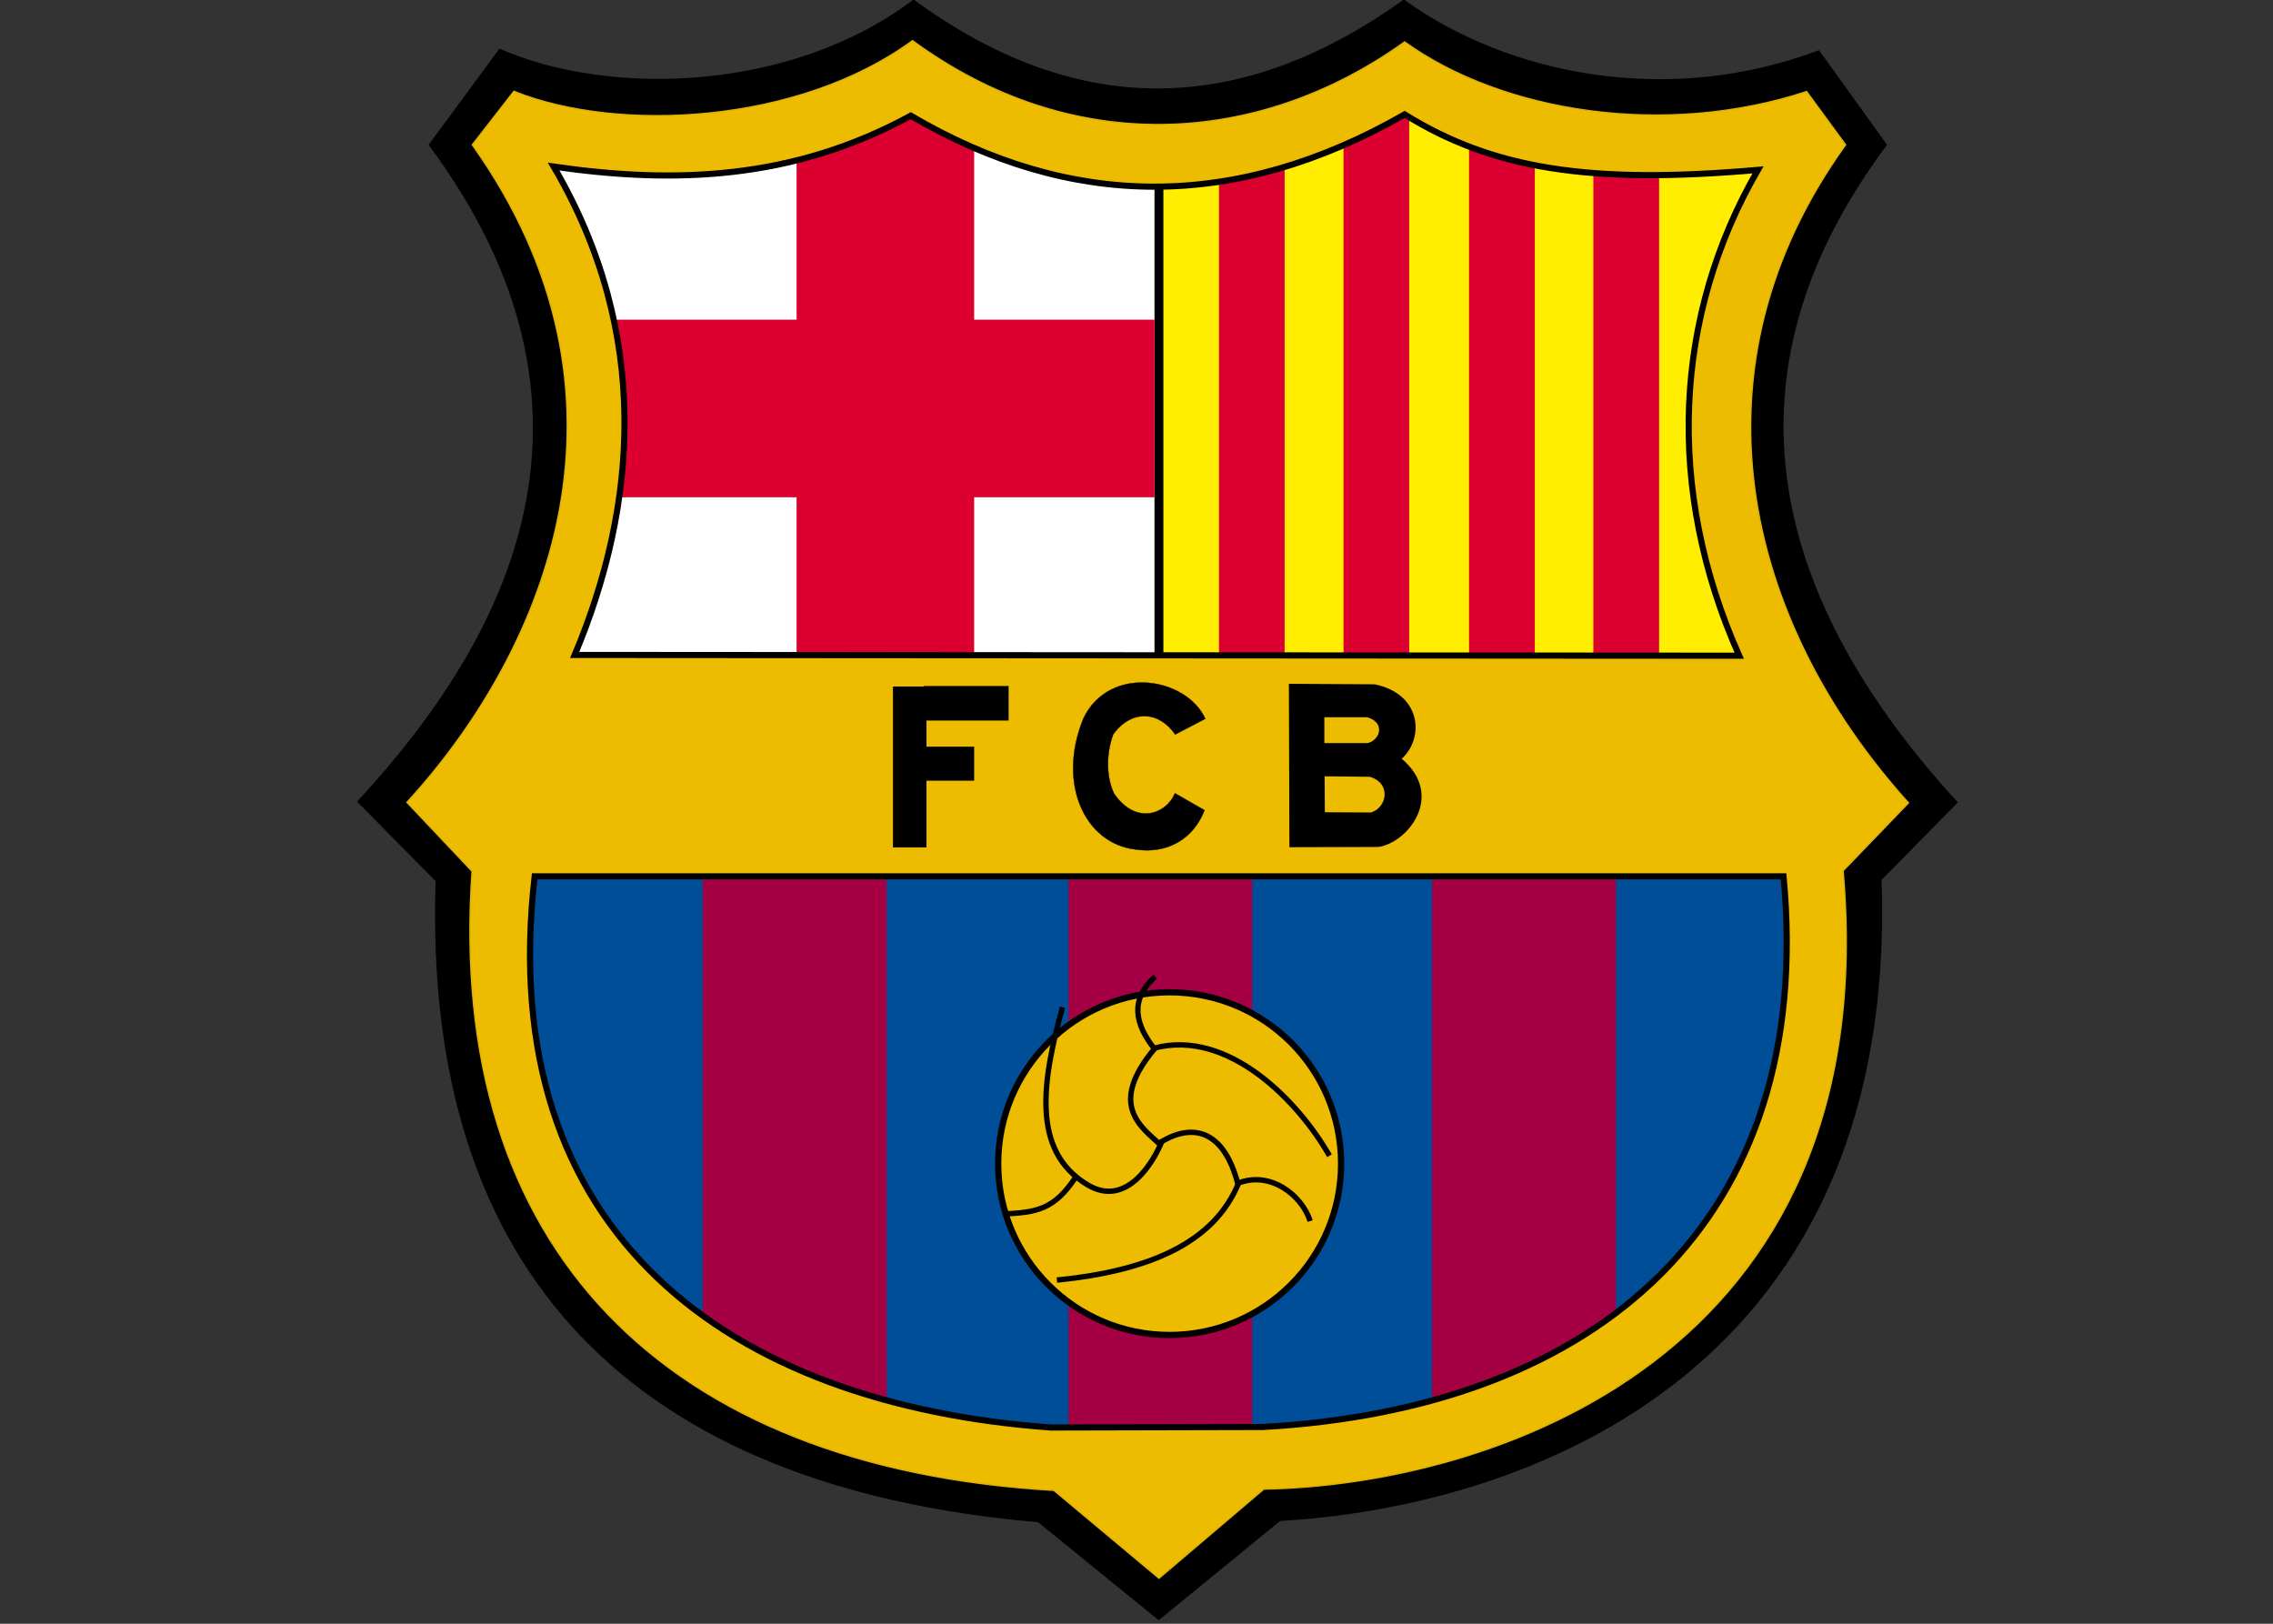 <?xml version="1.0" encoding="UTF-8"?>
<svg xmlns="http://www.w3.org/2000/svg" xmlns:xlink="http://www.w3.org/1999/xlink" width="35pt" height="25pt" viewBox="0 0 35 25" version="1.1">
<rect x="0" y="0" width="35" height="25" fill="#333333" stroke="none"/>
<g id="surface1">
<path style="fill-rule:evenodd;fill:rgb(0%,0%,0%);fill-opacity:1;stroke-width:0.695;stroke-linecap:butt;stroke-linejoin:miter;stroke:rgb(0%,0%,0%);stroke-opacity:1;stroke-miterlimit:4;" d="M 74.609 174.478 C 124.733 196.386 206.975 193.863 262.032 152.226 C 339.111 208.659 413.324 202.924 484.095 152.226 C 531.237 186.292 603.844 200.86 671.977 175.166 L 702.487 217.606 C 622.884 324.05 652.363 425.79 734.489 515.373 L 700.079 550.357 C 707.878 779.875 530.09 834.703 427.891 840.438 L 373.063 885.287 L 318.58 841.012 C 136.204 825.297 39.968 729.177 45.933 550.93 L 10.49 515.028 C 79.77 440.128 131.845 337.699 42.836 217.606 Z M 74.609 174.478 " transform="matrix(0.034,0,0,0.034,5.158,-5.169)"/>
<path style=" stroke:none;fill-rule:evenodd;fill:rgb(0%,30.196%,59.608%);fill-opacity:1;" d="M 7.84 13.434 L 27.816 13.434 C 28.344 18.965 24.832 21.949 19.488 22.242 L 16.098 22.25 C 10.988 21.883 7.18 19.188 7.84 13.434 Z M 7.84 13.434 "/>
<path style=" stroke:none;fill-rule:nonzero;fill:rgb(64.706%,0%,26.667%);fill-opacity:1;" d="M 16.453 13.5 L 19.281 13.5 L 19.281 22.336 L 16.453 22.336 Z M 16.453 13.5 "/>
<path style=" stroke:none;fill-rule:nonzero;fill:rgb(64.706%,0%,26.667%);fill-opacity:1;" d="M 10.82 13.5 L 13.652 13.5 L 13.652 21.395 L 10.82 21.395 Z M 10.82 13.5 "/>
<path style=" stroke:none;fill-rule:nonzero;fill:rgb(64.706%,0%,26.667%);fill-opacity:1;" d="M 11.809 20.992 L 13.652 20.992 L 13.652 21.805 L 11.809 21.805 Z M 11.809 20.992 "/>
<path style=" stroke:none;fill-rule:nonzero;fill:rgb(64.706%,0%,26.667%);fill-opacity:1;" d="M 22.051 13.5 L 24.883 13.5 L 24.883 21.395 L 22.051 21.395 Z M 22.051 13.5 "/>
<path style=" stroke:none;fill-rule:nonzero;fill:rgb(64.706%,0%,26.667%);fill-opacity:1;" d="M 22.051 20.992 L 23.895 20.992 L 23.895 21.805 L 22.051 21.805 Z M 22.051 20.992 "/>
<path style=" stroke:none;fill-rule:evenodd;fill:rgb(100%,100%,100%);fill-opacity:1;" d="M 17.777 2.598 L 17.777 10.445 L 8.242 10.512 L 9.223 6.738 L 8 2.219 L 14.035 1.445 Z M 17.777 2.598 "/>
<path style=" stroke:none;fill-rule:evenodd;fill:rgb(100%,92.941%,0.784%);fill-opacity:1;" d="M 17.914 2.598 L 17.914 10.445 L 27.449 10.512 L 26.465 6.738 L 27.691 2.219 L 21.656 1.445 Z M 17.914 2.598 "/>
<path style=" stroke:none;fill-rule:nonzero;fill:rgb(85.882%,0%,18.824%);fill-opacity:1;" d="M 12.266 1.668 L 15 1.668 L 15 10.395 L 12.266 10.395 Z M 12.266 1.668 "/>
<path style=" stroke:none;fill-rule:nonzero;fill:rgb(85.882%,0%,18.824%);fill-opacity:1;" d="M 17.777 4.922 L 17.777 7.656 L 9.27 7.656 L 9.27 4.922 Z M 17.777 4.922 "/>
<path style=" stroke:none;fill-rule:nonzero;fill:rgb(85.882%,0%,18.824%);fill-opacity:1;" d="M 18.77 2.285 L 19.781 2.285 L 19.781 10.34 L 18.77 10.34 Z M 18.77 2.285 "/>
<path style=" stroke:none;fill-rule:nonzero;fill:rgb(85.882%,0%,18.824%);fill-opacity:1;" d="M 20.688 1.707 L 21.699 1.707 L 21.699 10.359 L 20.688 10.359 Z M 20.688 1.707 "/>
<path style=" stroke:none;fill-rule:nonzero;fill:rgb(85.882%,0%,18.824%);fill-opacity:1;" d="M 22.621 2.195 L 23.633 2.195 L 23.633 10.375 L 22.621 10.375 Z M 22.621 2.195 "/>
<path style=" stroke:none;fill-rule:nonzero;fill:rgb(85.882%,0%,18.824%);fill-opacity:1;" d="M 24.535 2.496 L 25.547 2.496 L 25.547 10.367 L 24.535 10.367 Z M 24.535 2.496 "/>
<path style="fill-rule:evenodd;fill:rgb(92.941%,73.333%,0%);fill-opacity:1;stroke-width:0.652;stroke-linecap:butt;stroke-linejoin:miter;stroke:rgb(87.059%,70.588%,1.961%);stroke-opacity:1;stroke-miterlimit:4;" d="M 261.573 170.463 C 209.842 208.315 128.06 212.33 81.032 193.404 L 62.221 217.606 C 142.971 331.161 96.631 445.404 32.628 515.373 L 62.106 546.571 C 50.177 717.707 149.968 816.695 325.577 826.903 L 373.178 866.705 L 420.665 826.33 C 522.979 824.495 702.258 767.144 682.988 546.342 L 712.581 515.602 C 637.451 432.328 611.529 318.2 684.135 217.606 L 666.471 193.519 C 602.238 214.624 528.714 202.924 484.439 171.037 C 418.141 218.524 333.835 223.456 261.573 170.463 Z M 485.127 203.039 C 524.929 227.814 569.089 234.811 645.022 228.159 C 607.055 293.998 602.926 372.454 636.534 448.157 L 109.249 447.813 C 137.58 380.139 144.118 302.371 99.614 226.667 C 154.441 234.582 208.007 232.747 261.343 203.612 C 333.835 246.167 408.277 246.97 485.127 203.039 Z M 90.437 548.866 L 656.033 548.866 C 670.944 705.319 571.498 789.855 420.32 798.113 L 324.2 798.457 C 179.561 788.019 71.741 711.628 90.437 548.866 Z M 90.437 548.866 " transform="matrix(0.034,0,0,0.034,5.158,-5.169)"/>
<path style="fill:none;stroke-width:2.779;stroke-linecap:butt;stroke-linejoin:miter;stroke:rgb(0%,0%,0%);stroke-opacity:1;stroke-miterlimit:4;" d="M 99.04 227.47 C 143.43 303.174 137.006 381.056 108.56 448.616 L 635.96 448.96 C 602.238 373.257 606.367 294.8 644.448 228.962 C 568.401 235.614 524.355 228.617 484.439 203.842 C 407.703 247.773 333.147 246.97 260.77 204.415 C 207.319 233.55 153.868 235.385 99.04 227.47 Z M 99.04 227.47 " transform="matrix(0.034,0,0,0.034,5.158,-5.169)"/>
<path style="fill:none;stroke-width:2.779;stroke-linecap:butt;stroke-linejoin:miter;stroke:rgb(0%,0%,0%);stroke-opacity:1;stroke-miterlimit:4;" d="M 90.437 548.866 L 656.033 548.866 C 670.83 705.319 571.498 789.855 420.206 798.228 L 324.2 798.457 C 179.561 788.019 71.741 711.628 90.437 548.866 Z M 90.437 548.866 " transform="matrix(0.034,0,0,0.034,5.158,-5.169)"/>
<path style="fill:none;stroke-width:2.779;stroke-linecap:butt;stroke-linejoin:miter;stroke:rgb(0%,0%,0%);stroke-opacity:1;stroke-miterlimit:4;" d="M 372.719 235.385 L 372.719 449.075 " transform="matrix(0.034,0,0,0.034,5.158,-5.169)"/>
<path style="fill-rule:nonzero;fill:rgb(92.941%,73.333%,0%);fill-opacity:1;stroke-width:2.084;stroke-linecap:butt;stroke-linejoin:miter;stroke:rgb(0%,0%,0%);stroke-opacity:1;stroke-miterlimit:4;" d="M 391.575 656.714 C 391.575 688.385 365.896 714.064 334.139 714.064 C 302.468 714.064 276.788 688.385 276.788 656.714 C 276.788 625.043 302.468 599.363 334.139 599.363 C 365.896 599.363 391.575 625.043 391.575 656.714 Z M 391.575 656.714 " transform="matrix(0.046,0,0,0.046,2.638,-12.293)"/>
<path style="fill:none;stroke-width:2.432;stroke-linecap:butt;stroke-linejoin:miter;stroke:rgb(0%,0%,0%);stroke-opacity:1;stroke-miterlimit:4;" d="M 329.476 608.166 C 320.53 640.857 314.909 673.088 340.832 688.573 C 358.84 699.355 371.113 677.332 374.554 668.729 " transform="matrix(0.034,0,0,0.034,5.158,-5.169)"/>
<path style="fill:none;stroke-width:2.432;stroke-linecap:butt;stroke-linejoin:miter;stroke:rgb(0%,0%,0%);stroke-opacity:1;stroke-miterlimit:4;" d="M 302.636 701.763 C 317.777 701.075 325.691 699.813 335.441 685.132 " transform="matrix(0.034,0,0,0.034,5.158,-5.169)"/>
<path style="fill:none;stroke-width:2.432;stroke-linecap:butt;stroke-linejoin:miter;stroke:rgb(0%,0%,0%);stroke-opacity:1;stroke-miterlimit:4;" d="M 373.866 669.303 C 389.122 660.012 402.656 664.485 408.85 687.884 C 423.647 681.92 437.985 693.39 441.655 704.975 " transform="matrix(0.034,0,0,0.034,5.158,-5.169)"/>
<path style="fill:none;stroke-width:2.432;stroke-linecap:butt;stroke-linejoin:miter;stroke:rgb(0%,0%,0%);stroke-opacity:1;stroke-miterlimit:4;" d="M 409.194 687.884 C 397.954 715.069 368.36 727.571 326.953 731.701 " transform="matrix(0.034,0,0,0.034,5.158,-5.169)"/>
<path style="fill:none;stroke-width:2.432;stroke-linecap:butt;stroke-linejoin:miter;stroke:rgb(0%,0%,0%);stroke-opacity:1;stroke-miterlimit:4;" d="M 373.866 670.45 C 364.575 661.962 350.238 652.097 371.113 626.978 C 362.281 615.737 359.872 604.725 371.457 594.288 " transform="matrix(0.034,0,0,0.034,5.158,-5.169)"/>
<path style="fill:none;stroke-width:2.432;stroke-linecap:butt;stroke-linejoin:miter;stroke:rgb(0%,0%,0%);stroke-opacity:1;stroke-miterlimit:4;" d="M 450.372 675.382 C 436.723 651.294 404.95 617.801 371.113 626.634 " transform="matrix(0.034,0,0,0.034,5.158,-5.169)"/>
<path style=" stroke:none;fill-rule:nonzero;fill:rgb(0%,0%,0%);fill-opacity:1;" d="M 14.227 10.562 L 14.227 10.57 L 13.75 10.57 L 13.75 13.047 L 14.266 13.047 L 14.266 12.02 L 15 12.02 L 15 11.496 L 14.266 11.496 L 14.266 11.094 L 15.531 11.094 L 15.531 10.562 Z M 14.227 10.562 "/>
<path style="fill-rule:evenodd;fill:rgb(0%,0%,0%);fill-opacity:1;stroke-width:0.139;stroke-linecap:butt;stroke-linejoin:miter;stroke:rgb(0%,0%,0%);stroke-opacity:1;stroke-miterlimit:4;" d="M 380.519 484.632 L 394.168 477.521 C 385.451 458.48 350.352 452.975 338.882 477.521 C 326.953 506.885 339.57 534.069 362.625 536.707 C 377.307 538.886 388.892 531.66 393.824 518.928 L 380.404 511.243 C 376.848 520.19 363.199 526.269 352.876 511.473 C 349.664 504.82 348.861 494.611 352.417 484.632 C 360.905 472.933 373.407 474.194 380.519 484.632 Z M 380.519 484.632 " transform="matrix(0.034,0,0,0.034,5.158,-5.169)"/>
<path style="fill-rule:evenodd;fill:rgb(0%,0%,0%);fill-opacity:1;stroke-width:0.695;stroke-linecap:butt;stroke-linejoin:miter;stroke:rgb(0%,0%,0%);stroke-opacity:1;stroke-miterlimit:4;" d="M 432.364 462.036 L 432.594 535.331 L 472.51 535.216 C 485.586 533.381 502.562 512.161 482.604 495.644 C 493.156 486.353 491.78 466.509 470.789 462.265 Z M 447.734 476.489 L 467.578 476.489 C 476.295 479.012 473.772 487.385 467.807 488.876 L 447.734 488.876 Z M 447.849 503.214 L 468.725 503.444 C 479.163 506.54 476.754 518.355 469.069 520.305 L 447.964 520.19 Z M 447.849 503.214 " transform="matrix(0.034,0,0,0.034,5.158,-5.169)"/>
</g>
</svg>

